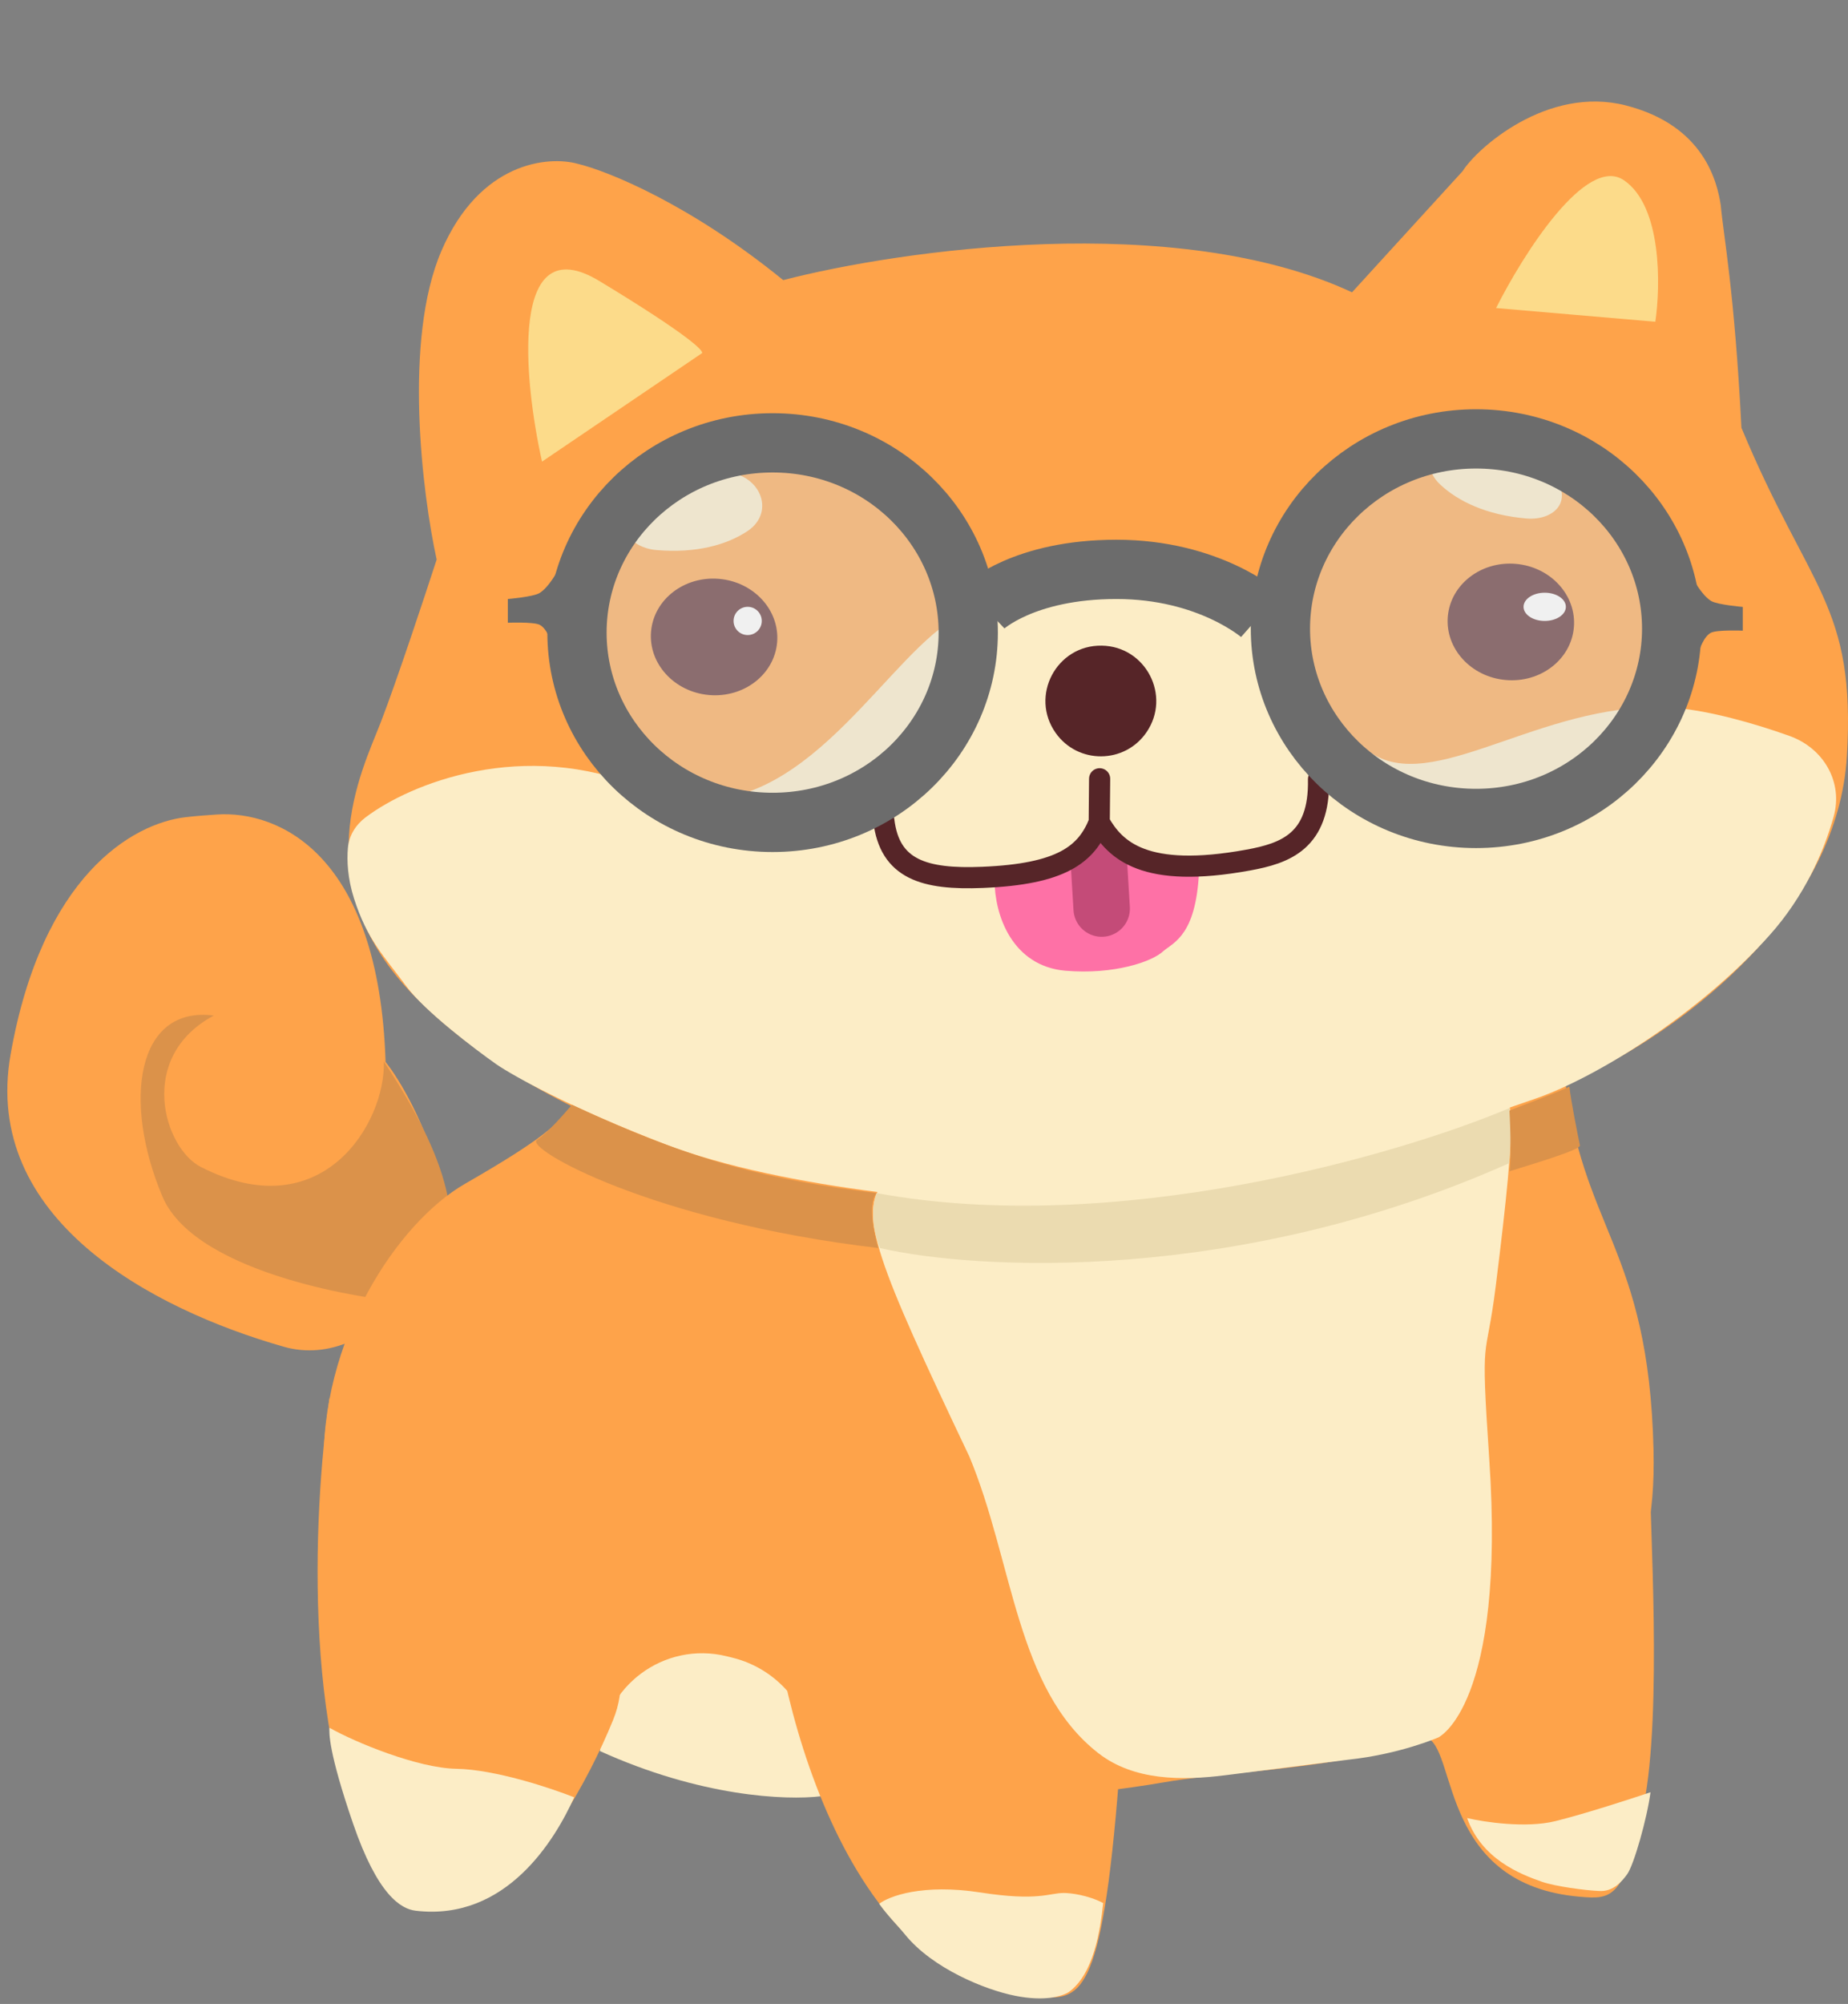 <svg width="131" height="142" viewBox="0 0 131 142" fill="none" xmlns="http://www.w3.org/2000/svg">
<rect x="0" y="0" width="131" height="142" fill="#808080" stroke="none"/>
<path d="M-5681 -2848H2671V-2850H-5681V-2848ZM2672 -2847V660H2674V-2847H2672ZM2671 661H-5681V663H2671V661ZM-5682 660V-2847H-5684V660H-5682ZM-5681 661C-5681.55 661 -5682 660.552 -5682 660H-5684C-5684 661.657 -5682.66 663 -5681 663V661ZM2672 660C2672 660.552 2671.55 661 2671 661V663C2672.66 663 2674 661.657 2674 660H2672ZM2671 -2848C2671.55 -2848 2672 -2847.55 2672 -2847H2674C2674 -2848.66 2672.66 -2850 2671 -2850V-2848ZM-5681 -2850C-5682.66 -2850 -5684 -2848.66 -5684 -2847H-5682C-5682 -2847.55 -5681.55 -2848 -5681 -2848V-2850Z" fill="black" fill-opacity="0.1"/>
<path d="M0.75 74.724C-1.293 86.334 10.689 92.745 20.129 95.434C23.316 96.342 26.557 94.717 28.468 92.009C28.803 91.535 29.15 91.059 29.503 90.592C30.992 88.626 31.933 86.171 31.297 83.788C30.175 79.588 28.315 76.477 27.332 75.248C26.867 60.496 19.739 57.423 15.367 57.717C14.63 57.766 13.891 57.821 13.158 57.906C9.378 58.347 2.977 62.072 0.75 74.724Z" fill="#FEA34A"/>
<path d="M14.231 82.688C22.86 87.105 27.345 79.546 27.209 75.219C37.831 91.152 27.209 92.096 27.209 92.096C27.209 92.096 13.946 90.562 11.511 84.779C8.679 78.051 9.665 71.248 15.154 71.963C9.653 74.917 11.629 81.356 14.231 82.688Z" fill="#DB924A"/>
<path d="M111.991 134.404C102.199 133.561 103.268 124.304 101.24 123.173C106.576 120.438 113.572 107.803 116.964 104.269C116.915 107.633 117.861 121.261 116.517 127.932C115.173 134.603 114.259 134.599 111.991 134.404Z" fill="#FEA34A"/>
<path d="M109.31 118.892C102.015 125.467 89.347 125.111 82.492 126.298C76.977 127.253 67.648 128.101 60.828 127.514C55.654 127.069 47.334 125.737 38.043 122.473C28.752 119.21 24.416 111.508 23.409 108.064C23.148 106.816 23.003 105.575 22.958 104.353C22.611 94.949 28.201 86.623 32.952 83.89C38.666 80.604 39.428 79.715 40.649 78.289L40.662 78.275C84.125 84.195 103.072 80.329 110.877 75.907C112.042 87.142 116.874 88.269 117.214 102.751C117.443 112.484 113.933 114.725 109.31 118.892Z" fill="#FEA34A"/>
<path d="M95.542 124.697C95.228 124.73 90.719 125.306 86.893 125.79C83.751 126.187 80.365 126.177 77.865 124.234C72.014 119.685 71.839 110.71 68.715 103.211C62.196 89.487 60.734 85.926 62.691 83.739C64.426 81.8 95.58 77.8 102.638 76.916L102.725 76.905C103.651 76.789 104.568 76.674 105.499 76.746C107.436 76.896 107.616 78.407 106.033 91.103C105.32 96.828 104.932 93.963 105.569 103.383C106.753 120.899 101.957 123.116 101.957 123.116C101.957 123.116 99.248 124.305 95.542 124.697Z" fill="#FCEDC6"/>
<path d="M51.939 117.469L51.529 117.367C47.081 116.262 42.735 119.502 42.525 124.08C49.616 127.295 55.658 127.595 58.242 127.279L57.601 123.559C57.088 120.586 54.867 118.197 51.939 117.469Z" fill="#FCEDC6"/>
<path d="M29.468 70.678C35.833 77.102 45.228 80.722 49.129 81.729C54.872 83.368 69.449 86.226 81.82 84.542C94.19 82.858 109.612 77.733 114.376 75.142C120.093 72.04 130.28 64.333 130.921 53.584C131.562 42.835 128.257 41.864 123.446 30.314C122.955 20.606 122.16 16.622 121.982 14.553C121.729 12.913 120.818 8.898 115.255 7.472C109.692 6.045 104.696 10.509 103.688 12.121L95.842 20.713C83.358 14.9 63.759 17.715 55.52 19.849C48.878 14.444 43.038 12.102 40.948 11.606C38.865 11.032 34.019 11.46 31.297 17.765C28.574 24.07 29.933 34.982 30.953 39.651C30.093 42.301 28.099 48.313 27.001 51.157C25.629 54.711 21.511 62.649 29.468 70.678Z" fill="#FEA34A"/>
<path d="M45.553 55.833C37.096 52.326 29.132 55.485 25.904 57.927C25.21 58.452 24.738 59.216 24.662 60.083C24.582 60.993 24.642 62.246 25.096 63.668C26.029 66.592 27.231 67.761 28.823 69.912C30.096 71.633 33.617 74.313 35.218 75.438C36.412 76.251 40.473 78.52 47.171 81.086C55.542 84.295 69.329 85.478 75.946 85.34C82.592 85.201 89.719 83.629 92.968 83.014C95.979 82.444 104.662 79.281 108.812 77.862C112.962 76.442 120.335 71.982 125.447 66.262C127.887 63.532 129.261 60.423 129.979 57.881C130.675 55.419 129.269 53.017 126.861 52.152C124.278 51.224 121.163 50.375 118.894 50.18C109.912 49.407 102.156 56.084 97.517 53.553C93.806 51.527 92.153 45.681 89.242 43.719C79.568 37.2 69.82 41.811 66.156 44.931C61.043 49.284 55.069 59.78 45.553 55.833Z" fill="#FCEDC6"/>
<path d="M38.066 80.766C38.821 80.294 39.993 78.917 40.544 78.287C49.396 82.418 54.589 83.598 62.143 84.543C61.482 85.298 61.985 87.532 62.261 88.437C46.209 86.549 37.121 81.356 38.066 80.766Z" fill="#DB924A"/>
<path d="M62.38 88.438C61.624 86.644 61.908 85.054 62.144 84.543C79.045 87.659 99.086 81.868 106.994 78.523C107.182 79.09 107.072 81.356 106.994 82.418C87.732 91.011 69.225 90.011 62.38 88.438Z" fill="#EBDBB0"/>
<path d="M46.051 34.908C43.043 36.829 44.414 38.795 46.531 38.977C49.357 39.22 51.507 38.607 52.963 37.651C55.077 36.263 53.814 33.453 51.285 33.47C49.542 33.481 47.613 33.911 46.051 34.908Z" fill="#FBEDC6"/>
<path d="M109.371 32.814C112.007 35.22 110.321 36.923 108.204 36.741C105.378 36.498 103.364 35.526 102.093 34.336C100.247 32.607 101.971 30.054 104.46 30.503C106.176 30.812 108.002 31.564 109.371 32.814Z" fill="#FBEDC6"/>
<path d="M42.485 19.912C36.089 16.044 37.111 26.834 38.422 32.711L49.744 25.038C49.989 24.941 48.881 23.779 42.485 19.912Z" fill="#FCDB8A"/>
<path d="M115.124 12.777C112.44 10.935 107.958 18.044 106.053 21.829L117.342 22.8C117.721 20.227 117.809 14.619 115.124 12.777Z" fill="#FCDB8A"/>
<ellipse cx="50.62" cy="45.134" rx="4.485" ry="4.131" transform="rotate(4.918 50.62 45.134)" fill="#562528"/>
<ellipse cx="107.1" cy="44.071" rx="4.485" ry="4.131" transform="rotate(4.918 107.1 44.071)" fill="#562528"/>
<path d="M75.56 68.287C72.207 67.998 71.004 64.797 70.996 62.298C71.715 62.258 74.292 62.479 75.697 61.123C77.186 59.686 80.791 60.464 82.696 61.27C83.274 61.514 83.886 61.598 84.513 61.416C84.348 66.007 82.921 66.351 82.162 67C81.498 67.656 78.913 68.575 75.56 68.287Z" fill="#FE71A6"/>
<path d="M78.22 59.532C78.374 59.685 78.265 59.947 78.048 59.947C77.831 59.947 77.722 59.685 77.876 59.532C77.971 59.437 78.125 59.437 78.22 59.532Z" fill="#FE71A6"/>
<path d="M75.56 68.287C72.207 67.998 71.004 64.797 70.996 62.298C71.715 62.258 74.292 62.479 75.697 61.123C77.186 59.686 80.791 60.464 82.696 61.27C83.274 61.514 83.886 61.598 84.513 61.416C84.348 66.007 82.921 66.351 82.162 67C81.498 67.656 78.913 68.575 75.56 68.287Z" stroke="#FE71A6" stroke-linecap="round"/>
<path d="M78.22 59.532C78.374 59.685 78.265 59.947 78.048 59.947C77.831 59.947 77.722 59.685 77.876 59.532C77.971 59.437 78.125 59.437 78.22 59.532Z" stroke="#FE71A6" stroke-linecap="round"/>
<path d="M77.904 61.227L78.095 64.382" stroke="#C44B78" stroke-width="4" stroke-linecap="round"/>
<path d="M77.95 55.185L77.922 58.263M77.922 58.263C77.014 60.554 75.236 61.941 69.649 62.171C65.514 62.341 63.063 61.604 62.651 58.133M77.922 58.263C79.053 60.255 81.129 62.286 88.471 60.947C91.119 60.465 93.561 59.609 93.466 55.217" stroke="#562528" stroke-width="1.5" stroke-linecap="round"/>
<path d="M74.834 51.937C76.412 54.169 79.733 54.143 81.275 51.885C83.038 49.306 81.225 45.802 78.102 45.75C74.891 45.696 72.979 49.314 74.834 51.937Z" fill="#562528"/>
<path d="M27.168 133.409C21.39 124.806 22.157 107.242 23.361 99.058C27.398 104.416 33.176 108.351 38.108 110.899C42.332 113.081 45.256 117.478 43.46 121.88C42.543 124.129 41.288 126.65 39.602 129.242C36.356 134.231 32.808 135.474 30.419 135.427C29.069 135.4 27.921 134.53 27.168 133.409Z" fill="#FEA34A"/>
<path d="M32.346 125.337C29.602 125.29 25.164 123.455 23.356 122.431C23.326 122.783 23.281 124.13 25.024 129.208C26.767 134.286 28.412 135.27 29.467 135.395C35.917 136.16 39.384 130.286 40.702 127.359C39.06 126.704 35.091 125.383 32.346 125.337Z" fill="#FCEDC6"/>
<path d="M73.623 141.517C59.66 140.863 54.698 119.196 54.477 110.455C65.395 104.964 67.89 114.189 72.685 116.369C74.026 124.185 75.082 121.551 79.324 125.944C78.093 141.845 76.532 141.653 73.623 141.517Z" fill="#FEA34A"/>
<path d="M69.501 134.102C65.386 133.463 63.002 134.372 62.324 134.906C62.959 135.789 63.615 136.416 64.151 137.077C66.11 139.496 69.855 141.003 71.951 141.42C74.047 141.838 75.264 141.468 75.765 141.156C77.532 139.887 77.998 136.768 78.203 134.851C77.114 134.283 75.895 134.139 75.421 134.137C74.355 134.134 73.616 134.74 69.501 134.102Z" fill="#FCEDC6"/>
<path d="M110.264 129.044C108.184 129.561 105.221 129.116 104 128.829C105.04 131.756 107.782 132.81 109.318 133.348C110.225 133.666 112.391 133.958 113.336 133.994C114.376 134.08 115.018 133.258 115.345 132.81C115.818 132.165 116.764 128.829 117 127C115.621 127.466 112.344 128.528 110.264 129.044Z" fill="#FCEDC6"/>
<path d="M107 83C107.125 82.609 107.083 80.043 107 78.696C107.625 78.435 110.042 77.565 111.25 77C111.35 77.939 111.792 80.174 112 81.174C112 81.487 108.667 82.478 107 83Z" fill="#DB924A"/>
<circle cx="53" cy="44" r="1" fill="white"/>
<ellipse cx="109.5" cy="43" rx="1.5" ry="1" fill="white"/>
<path d="M68.637 44.828C68.637 52.202 62.481 58.275 54.769 58.275C47.057 58.275 40.901 52.202 40.901 44.828C40.901 37.453 47.057 31.38 54.769 31.38C62.481 31.38 68.637 37.453 68.637 44.828Z" fill="#D9D9D9" fill-opacity="0.4" stroke="#6C6C6C" stroke-width="4.2"/>
<path d="M118.5 44.547C118.5 51.922 112.345 57.995 104.633 57.995C96.921 57.995 90.765 51.922 90.765 44.547C90.765 37.173 96.921 31.1 104.633 31.1C112.345 31.1 118.5 37.173 118.5 44.547Z" fill="#D9D9D9" fill-opacity="0.4" stroke="#6C6C6C" stroke-width="4.2"/>
<path d="M69.756 43.007C69.756 43.007 72.558 40.346 79.141 40.346C85.724 40.346 89.366 43.567 89.366 43.567" stroke="#6C6C6C" stroke-width="4.2"/>
<path d="M121.301 42.587C120.636 42.183 120.04 41.046 120.04 41.046L120.461 46.088C120.461 46.088 120.766 45.081 121.301 44.828C121.746 44.617 123.542 44.688 123.542 44.688V43.007C123.542 43.007 121.744 42.856 121.301 42.587Z" fill="#6C6C6C"/>
<path d="M38.241 42.026C38.906 41.623 39.502 40.485 39.502 40.485L39.081 45.528C39.081 45.528 38.776 44.52 38.241 44.267C37.796 44.056 36 44.127 36 44.127V42.446C36 42.446 37.797 42.295 38.241 42.026Z" fill="#6C6C6C"/>
</svg>
